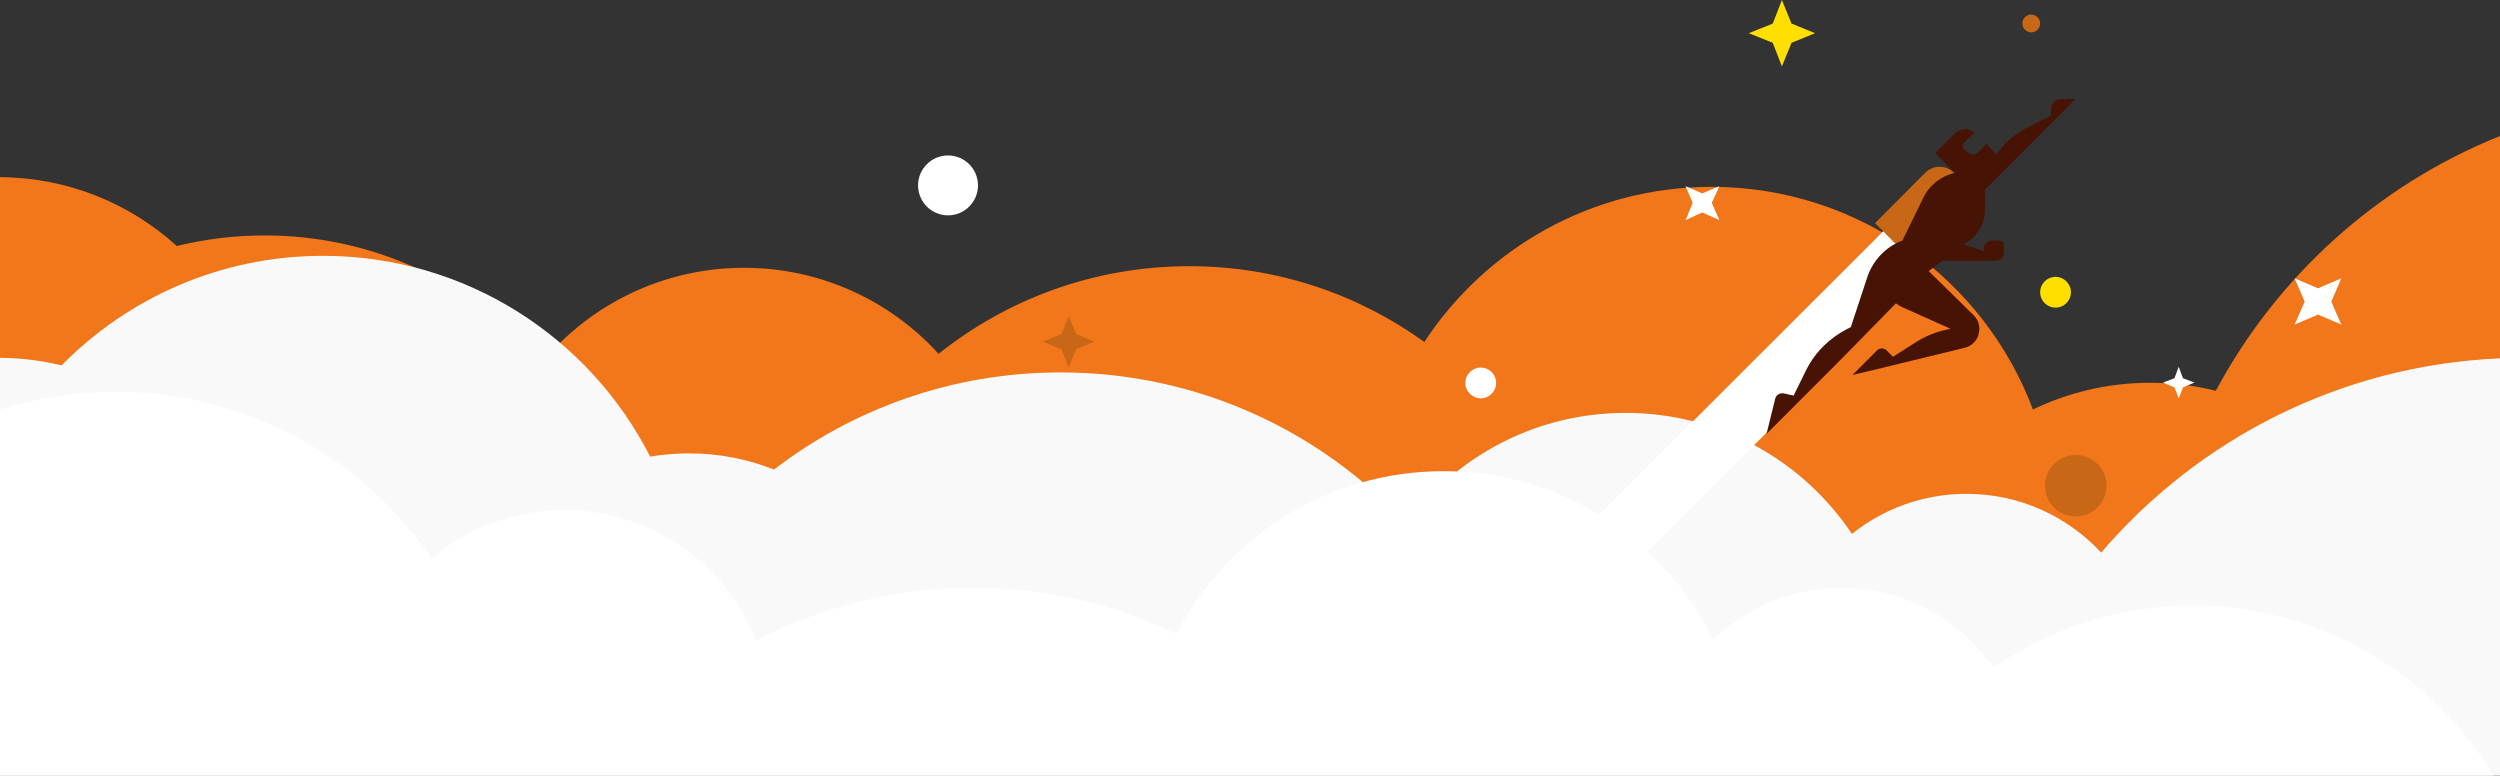 <svg width="1544" height="479" viewBox="0 0 1544 479" xmlns="http://www.w3.org/2000/svg"><rect x="0" y="0" width="1544" height="479" fill="#333333" stroke="none"/><title>slimpack-bg</title><g fill="none" fill-rule="evenodd"><path d="M398.1 478.398c-9.692-3.958-18.916-8.825-27.566-14.496-2.193 4.927-4.557 9.762-7.083 14.496H0V109.4c42.034.252 80.32 16.316 109.208 42.546 17.394-4.28 35.578-6.548 54.292-6.548 68.426 0 129.765 30.342 171.296 78.305 29.81-35.638 74.61-58.305 124.704-58.305 47.618 0 90.452 20.48 120.173 53.115 42.468-33.87 96.283-54.115 154.827-54.115 54.188 0 104.326 17.344 145.164 46.785 37.883-57.69 103.16-95.785 177.336-95.785 90.866 0 168.38 57.167 198.54 137.497 21.916-10.572 46.496-16.497 72.46-16.497 13.962 0 27.525 1.713 40.488 4.94C1406.478 170.34 1468.65 114.226 1544 84v394.398H398.1z" fill="#F2761A"/><path d="M38.02 225.67C79.11 183.9 136.28 158 199.5 158c88.204 0 164.632 50.418 202.038 124.006 7.79-1.32 15.796-2.006 23.962-2.006 18.546 0 36.264 3.543 52.516 9.99C527.053 252.362 588.416 230 655 230c84.454 0 160.506 35.977 213.664 93.44C899.252 281.93 948.48 255 1004 255c58.278 0 109.626 29.674 139.757 74.738 19.4-15.483 43.99-24.738 70.743-24.738 32.857 0 62.454 13.962 83.18 36.277 60.06-70.086 147.824-115.73 246.32-119.956V479H0V221.003c13.094.078 25.825 1.69 38.02 4.668z" fill="#F9F9F9"/><path d="M1540 479H0V253c22.555-7.145 46.575-11 71.495-11 80.982 0 152.458 40.71 195.08 102.782C288.728 326.194 317.293 315 348.473 315c53.842 0 99.89 33.38 118.58 80.575C507.133 374.76 552.67 363 600.953 363c44.98 0 87.58 10.207 125.602 28.432C757.393 331.777 819.65 291 891.432 291c73.287 0 136.647 42.506 166.775 104.212C1078.657 375.28 1106.6 363 1137.413 363c38.935 0 73.29 19.608 93.733 49.49 34.98-24.27 77.454-38.49 123.25-38.49 78.78 0 147.733 42.084 185.604 105z" fill="#FFF"/><path d="M1254.5 20c3.038 0 5.5-2.462 5.5-5.5s-2.462-5.5-5.5-5.5-5.5 2.462-5.5 5.5 2.462 5.5 5.5 5.5zM664.638 215.638L676 211l-11.362-4.638L660 195l-4.406 11.362L644 211l11.594 4.638L660 227l4.638-11.362zM1282 319c10.493 0 19-8.507 19-19s-8.507-19-19-19-19 8.507-19 19 8.507 19 19 19z" fill="#C86715"/><path d="M914.5 246c5.247 0 9.5-4.253 9.5-9.5s-4.253-9.5-9.5-9.5-9.5 4.253-9.5 9.5 4.253 9.5 9.5 9.5zm-329-113c10.217 0 18.5-8.283 18.5-18.5S595.717 96 585.5 96s-18.5 8.283-18.5 18.5 8.283 18.5 18.5 18.5zm854.32 53.315l6.18-14.445-14.42 6.19-14.42-6.19 6.18 14.445-6.18 14.15 14.42-6.19 14.42 6.19-6.18-14.15zm-382.635-60.998l4.71-10.317-10.595 4.422L1041 115l4.414 10.317L1041 135.93l10.3-4.717 10.594 4.716-4.71-10.614zM1348.23 239.22l7.06-2.948-7.06-2.653-2.65-7.077-2.648 7.075-7.063 2.652 7.06 2.948 2.65 6.78 2.65-6.78z" fill="#FFF"/><path d="M1269.5 190c5.247 0 9.5-4.253 9.5-9.5s-4.253-9.5-9.5-9.5-9.5 4.253-9.5 9.5 4.253 9.5 9.5 9.5zM1106.442 26.442L1121 20.5l-14.558-5.942L1100.5 0l-5.645 14.558L1080 20.5l14.855 5.942L1100.5 41l5.942-14.558z" fill="#FFDF00"/><path d="M981 324.68V363h14.37L1196 162.08 1169.923 136 981 324.68z" fill="#FFF"/><path d="M1188.906 106.78L1158 137.818l8.98 9.02 7.133 7.162L1214 113.943l-7.132-7.163c-5.02-5.04-12.943-5.04-17.962 0z" fill="#C86715"/><path d="M1272.702 61.266c-3.453 0-6.11 2.66-6.11 6.12v3.99l-14.61 7.45c-7.704 3.725-14.08 9.58-18.86 16.497l-6.377-6.386-5.047 5.055c-1.86 1.863-4.78 1.863-6.64 0l-2.126-2.128c-1.063-1.065-1.063-2.395 0-3.46l6.64-6.65c-3.718-2.928-9.03-2.66-12.484.797l-11.954 11.975 12.22 12.24c-8.5 1.862-15.94 7.715-19.66 15.697l-12.75 26.076c-10.094 3.725-18.33 12.24-21.783 22.882l-10.092 30.597-2.125 1.065c-10.892 5.587-19.924 14.367-25.503 25.542l-7.704 15.698-5.844-1.33c-2.39-.532-5.048.798-5.58 3.46L1091 268l10.095-10.11 10.89-10.91 1.064-1.064 23.11-23.147 33.47-34.06 1.33-1.33c1.86 1.33 3.72 2.395 5.843 3.194l27.893 12.505c-7.438 1.33-14.61 3.99-20.986 7.98l-14.61 9.313-3.985-3.99c-1.593-1.597-4.25-1.597-5.844 0l-15.14 15.165 12.486-2.928 45.957-11.175 10.89-2.66c2.126-.533 3.986-1.597 5.58-3.193 4.25-4.257 4.78-11.973 0-16.762l-27.893-27.405 8.5-6.386h33.205c1.594 0 3.188-.798 3.985-2.128.53-.8.797-1.863.797-2.927v-4.79c0-1.596-1.328-2.66-2.656-2.66h-4.78c-2.657 0-5.047 2.13-5.047 5.055v1.598l-9.298-3.193-3.188-.798 3.72-2.66c6.11-4.524 9.563-11.708 9.563-19.158v-12.24l23.11-23.15 17.267-17.293 10.89-10.91L1282 61l-9.298.266zm-58.176 54.544v-.266.266z" fill="#471305"/></g></svg>